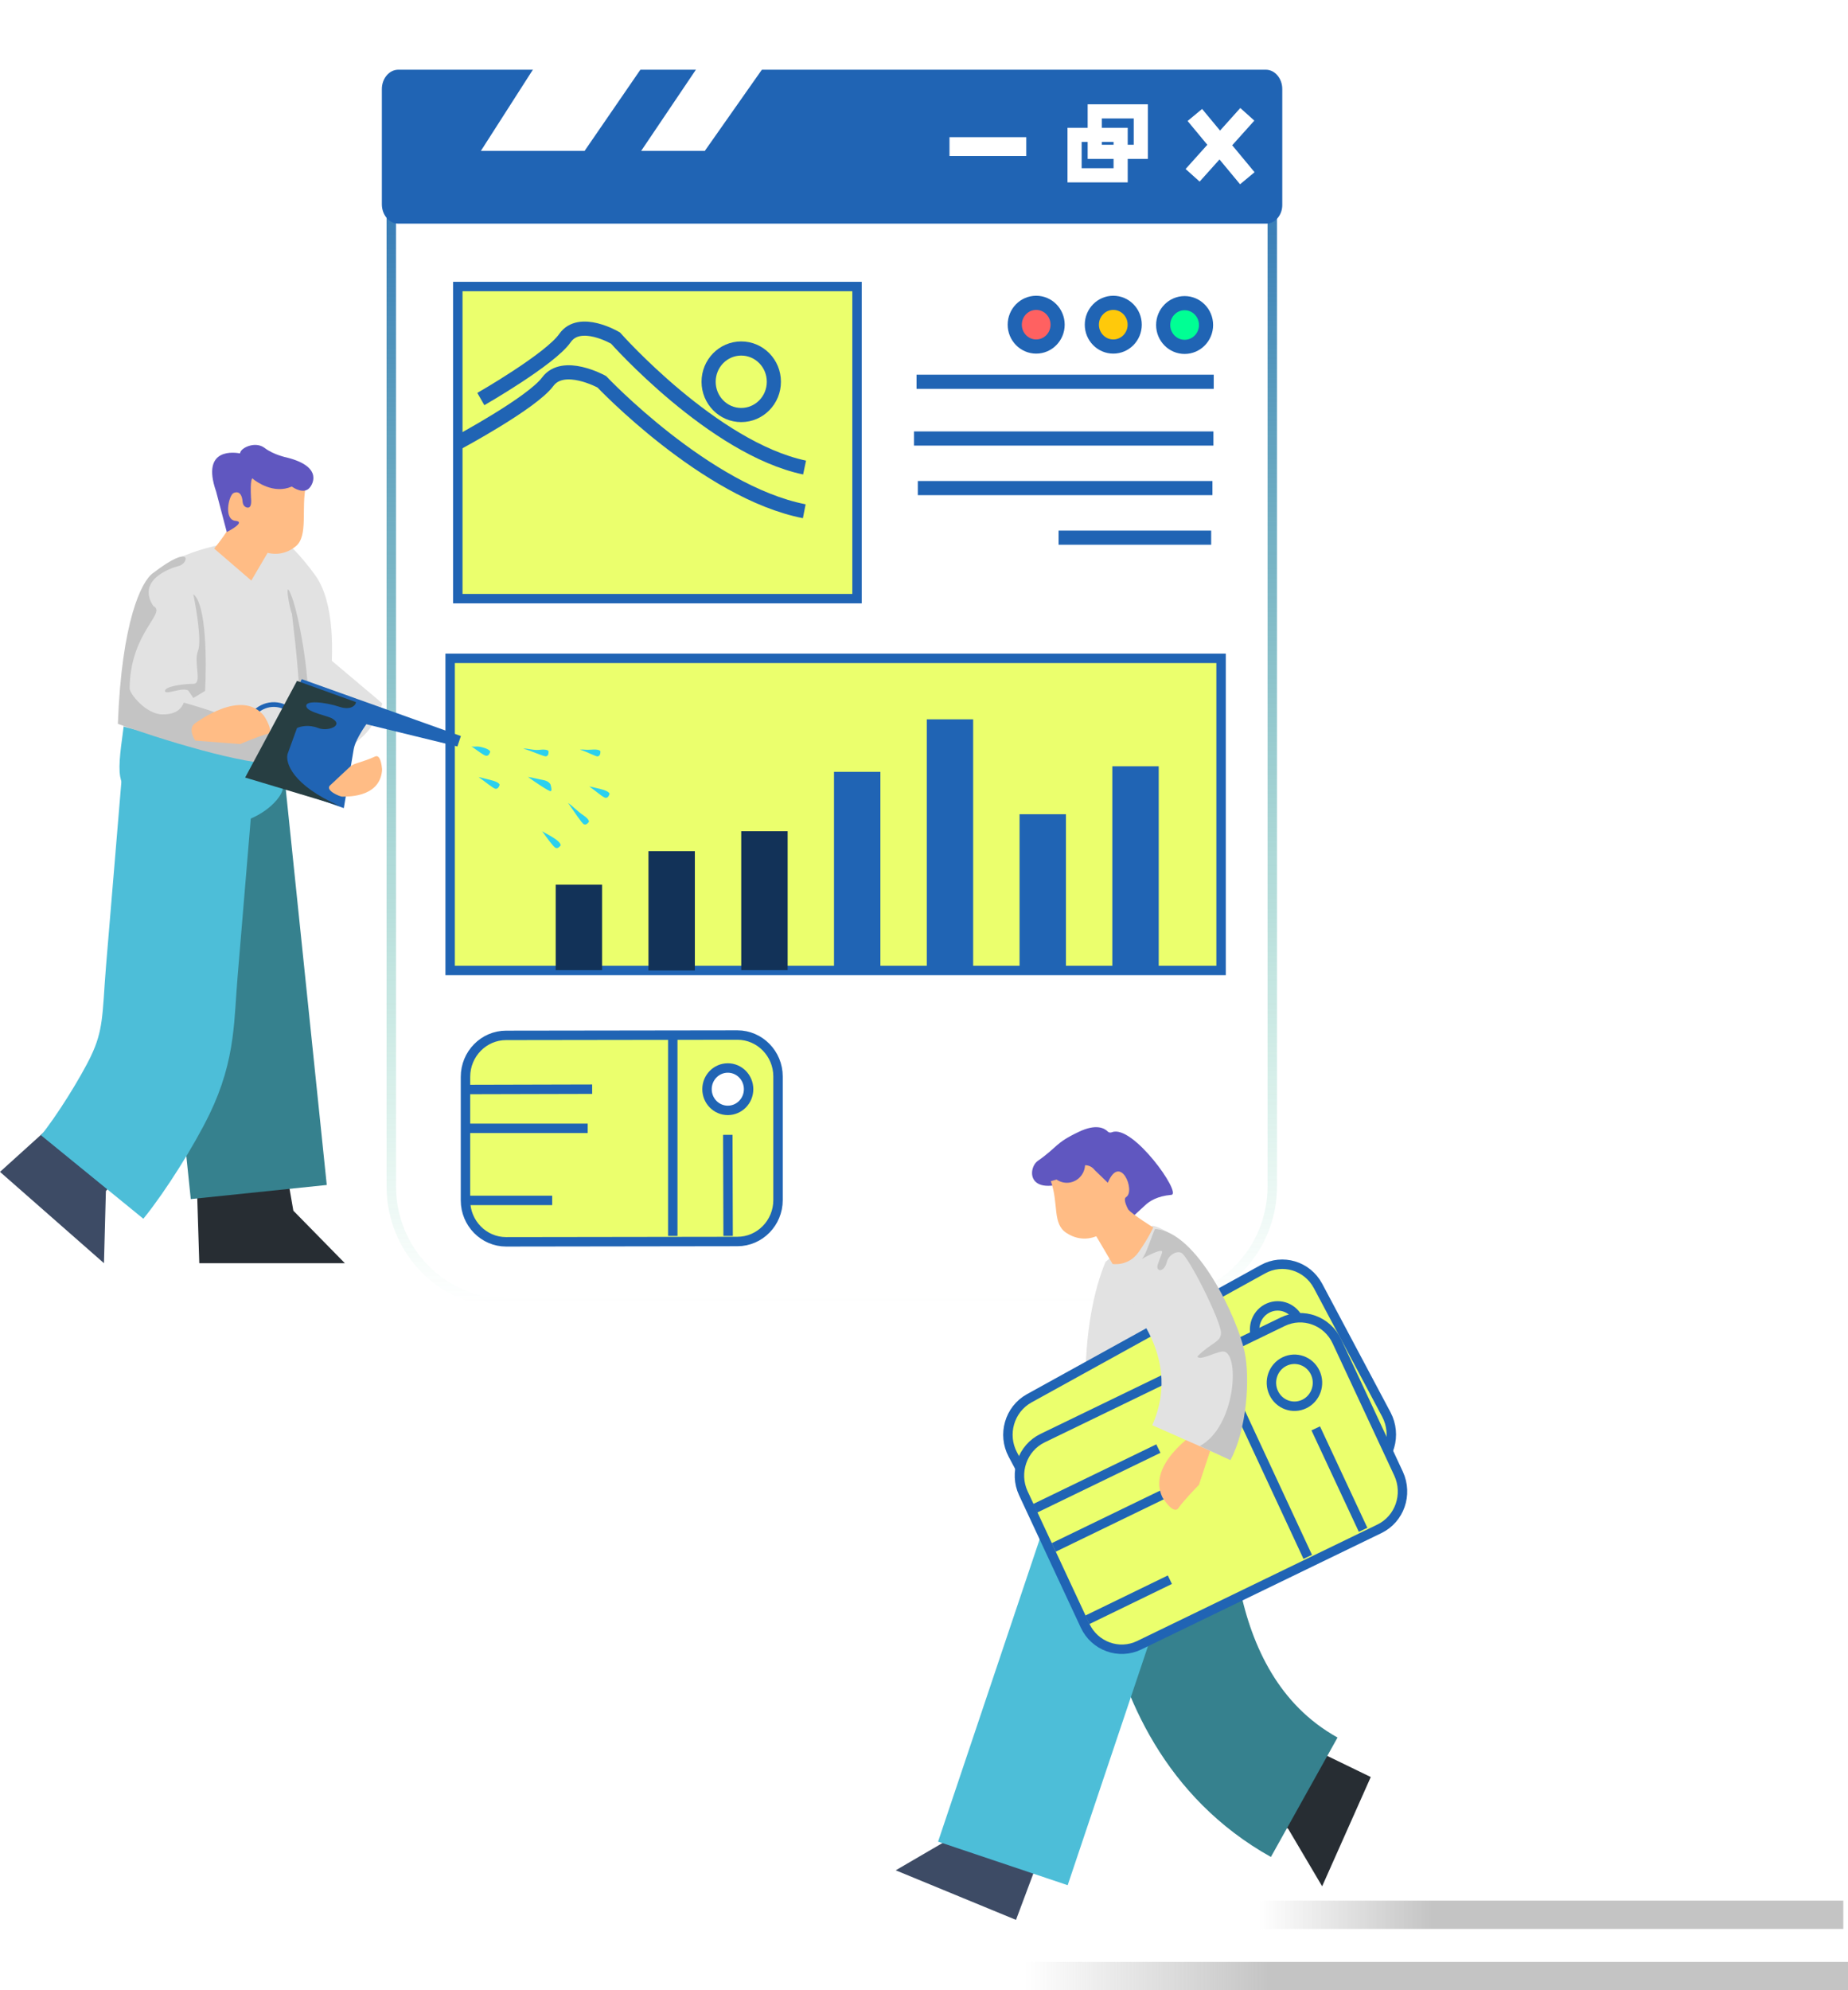 <svg width="392" height="422" viewBox="0 0 392 422" fill="none" xmlns="http://www.w3.org/2000/svg">
<path d="M245.586 276.274H107.293C93.857 276.274 83 265.209 83 251.516V42.596C83 28.903 93.857 17.838 107.293 17.838H245.586C259.021 17.838 269.879 28.903 269.879 42.596V251.516C269.879 265.209 259.021 276.274 245.586 276.274Z" fill="white" stroke="url(#paint0_linear)" stroke-width="2" stroke-miterlimit="10"/>
<path d="M268.58 47.42H84.486C82.572 47.42 81 45.571 81 43.32V18.88C81 16.629 82.572 14.78 84.486 14.78H268.511C270.426 14.78 271.998 16.629 271.998 18.88V43.32C272.066 45.571 270.494 47.42 268.58 47.42Z" fill="#2064B4"/>
<path d="M253.453 24.377L264.582 37.793" stroke="white" stroke-width="4" stroke-miterlimit="10"/>
<path d="M264.582 24.238L252.979 37.171" stroke="white" stroke-width="4" stroke-miterlimit="10"/>
<path d="M201.407 31.085H217.693" stroke="white" stroke-width="4" stroke-miterlimit="10"/>
<path d="M241.986 23.616H232.215V32.191H241.986V23.616Z" stroke="white" stroke-width="3" stroke-miterlimit="10"/>
<path d="M237.711 28.596H227.939V37.171H237.711V28.596Z" stroke="white" stroke-width="3" stroke-miterlimit="10"/>
<path d="M194.418 80.946H257.457" stroke="#2064B4" stroke-width="3" stroke-miterlimit="10"/>
<path d="M193.875 92.98H257.389" stroke="#2064B4" stroke-width="3" stroke-miterlimit="10"/>
<path d="M224.547 114.003H256.915" stroke="#2064B4" stroke-width="3" stroke-miterlimit="10"/>
<path d="M194.689 103.491H257.186" stroke="#2064B4" stroke-width="3" stroke-miterlimit="10"/>
<path d="M156.418 263.242L107.357 263.311C102.607 263.311 98.739 259.369 98.739 254.528V228.318C98.739 223.477 102.607 219.535 107.357 219.535L156.418 219.466C161.168 219.466 165.036 223.408 165.036 228.249V254.459C165.036 259.3 161.168 263.242 156.418 263.242Z" fill="#EBFF6D" stroke="#2064B4" stroke-width="2" stroke-miterlimit="10"/>
<path d="M154.382 235.441C156.818 235.441 158.793 233.428 158.793 230.946C158.793 228.463 156.818 226.451 154.382 226.451C151.946 226.451 149.972 228.463 149.972 230.946C149.972 233.428 151.946 235.441 154.382 235.441Z" fill="white" stroke="#2064B4" stroke-width="2" stroke-miterlimit="10"/>
<path d="M154.382 240.628L154.45 262.066" stroke="#2064B4" stroke-width="2" stroke-miterlimit="10"/>
<path d="M142.711 220.433V262.065" stroke="#2064B4" stroke-width="2" stroke-miterlimit="10"/>
<path d="M99.621 231.013L125.61 230.946" stroke="#2064B4" stroke-width="2" stroke-miterlimit="10"/>
<path d="M99.621 239.244H124.66" stroke="#2064B4" stroke-width="2" stroke-miterlimit="10"/>
<path d="M99.621 254.528H117.128" stroke="#2064B4" stroke-width="2" stroke-miterlimit="10"/>
<path d="M181.796 60.753H97.11V126.935H181.796V60.753Z" fill="#EBFF6D" stroke="#2064B4" stroke-width="2" stroke-miterlimit="10"/>
<path d="M259.018 139.591H95.482V205.773H259.018V139.591Z" fill="#EBFF6D" stroke="#2064B4" stroke-width="2" stroke-miterlimit="10"/>
<path d="M219.796 73.478C222.307 73.478 224.343 71.403 224.343 68.844C224.343 66.285 222.307 64.211 219.796 64.211C217.286 64.211 215.25 66.285 215.25 68.844C215.25 71.403 217.286 73.478 219.796 73.478Z" fill="#FF6161" stroke="#2064B4" stroke-width="3" stroke-miterlimit="10"/>
<path d="M157.232 88C161.055 88 164.153 84.842 164.153 80.946C164.153 77.051 161.055 73.893 157.232 73.893C153.409 73.893 150.311 77.051 150.311 80.946C150.311 84.842 153.409 88 157.232 88Z" stroke="#2064B4" stroke-width="3" stroke-miterlimit="10"/>
<path d="M236.15 73.478C238.661 73.478 240.696 71.403 240.696 68.844C240.696 66.285 238.661 64.211 236.15 64.211C233.639 64.211 231.604 66.285 231.604 68.844C231.604 71.403 233.639 73.478 236.15 73.478Z" fill="#FFC90B" stroke="#2064B4" stroke-width="3" stroke-miterlimit="10"/>
<path d="M251.282 73.547C253.793 73.547 255.828 71.472 255.828 68.913C255.828 66.354 253.793 64.28 251.282 64.28C248.771 64.28 246.735 66.354 246.735 68.913C246.735 71.472 248.771 73.547 251.282 73.547Z" fill="#00FF94" stroke="#2064B4" stroke-width="3" stroke-miterlimit="10"/>
<path d="M127.714 187.585H117.875V205.704H127.714V187.585Z" fill="#123258"/>
<path d="M147.393 180.462H137.554V205.773H147.393V180.462Z" fill="#123258"/>
<path d="M167.072 176.243H157.232V205.704H167.072V176.243Z" fill="#123258"/>
<path d="M186.75 163.657H176.911V205.704H186.75V163.657Z" fill="#2064B4"/>
<path d="M206.428 152.523H196.589V205.773H206.428V152.523Z" fill="#2064B4"/>
<path d="M226.107 172.647H216.268V205.704H226.107V172.647Z" fill="#2064B4"/>
<path d="M245.786 162.481H235.946V205.773H245.786V162.481Z" fill="#2064B4"/>
<path d="M97.11 93.879C97.11 93.879 112.853 85.442 116.178 80.946C119.503 76.451 127.646 80.946 127.646 80.946C127.646 80.946 149.768 104.321 170.6 108.401" stroke="#2064B4" stroke-width="3" stroke-miterlimit="10"/>
<path d="M101.996 84.612C101.996 84.612 116.721 76.175 119.843 71.68C122.964 67.184 130.564 71.68 130.564 71.68C130.564 71.68 151.26 95.054 170.667 99.135" stroke="#2064B4" stroke-width="3" stroke-miterlimit="10"/>
<rect x="217" y="403" width="174" height="6" fill="url(#paint1_linear)"/>
<rect x="147" y="416" width="245" height="6" fill="url(#paint2_linear)"/>
<path d="M14.996 234.922L0 248.477L22.054 267.841L22.461 252.557L28.907 244.535L14.996 234.922Z" fill="#3D4B65"/>
<path d="M41.597 246.195L42.275 267.841H73.15L62.225 256.707L60.8 248.477L41.597 246.195Z" fill="#272D33"/>
<path d="M45.402 161.217L54.891 252.75" stroke="#36818E" stroke-width="29" stroke-miterlimit="10"/>
<path d="M50.961 114.729C50.961 114.729 44.922 115.49 39.561 117.634C36.1 119.017 28.976 121.645 27.754 138.035C27.279 144.328 30.333 153.664 47.908 154.01C65.483 154.425 68.74 153.664 68.74 153.664C68.74 153.664 69.486 150.345 69.961 145.78C70.775 138.45 70.979 127.869 66.975 122.129C65.754 120.4 61.479 114.867 59.783 114.729C53.811 114.107 50.961 114.729 50.961 114.729Z" fill="#E2E2E2"/>
<path d="M29.789 141.631C29.789 141.631 33.589 153.664 42.478 153.664C45.939 153.664 47.296 149.999 47.296 149.999" stroke="black" stroke-miterlimit="10"/>
<g filter="url(#filter0_d)">
<path d="M40.253 156.292L36.453 201.866C35.639 211.548 36.046 217.426 31.839 226.14C29.125 231.741 23.56 240.662 19.557 245.572" stroke="#4DBED8" stroke-width="28" stroke-miterlimit="10"/>
</g>
<path d="M33.929 173.374C45.804 177.246 52.861 174.273 56.254 171.852C57.814 170.746 59.986 168.671 60.054 166.804L61.275 151.174L26.6 151.105C25.989 156.361 25.175 160.649 25.379 163.761C25.718 168.325 29.654 171.99 33.929 173.374Z" fill="#4DBED8"/>
<path d="M27.754 138.035L26.193 154.079L60.325 162.516L61.547 145.78L27.754 138.035Z" fill="#E2E2E2"/>
<path d="M81.089 149.169C81.089 149.169 78.103 163.069 60.528 159.819L61.207 140.04H70.3L80.478 148.616L81.089 149.169Z" fill="#E2E2E2"/>
<path d="M63.518 150.123C63.711 146.553 62.894 138.235 61.925 130.123C61.441 129.312 60.11 121.755 61.926 126.623C63.378 130.517 65.696 142.822 65.333 150.123H63.518Z" fill="#C4C4C4"/>
<path d="M55.964 161.461C52.979 160.423 51.418 157.104 52.436 154.13L52.707 153.3C53.725 150.257 56.982 148.667 59.9 149.704C62.886 150.742 64.447 154.061 63.429 157.035L63.157 157.865C62.139 160.838 58.95 162.498 55.964 161.461Z" stroke="#2064B4" stroke-miterlimit="10"/>
<path d="M72.929 171.349L53.522 164.572L64.311 144.378L80.393 149.98C80.393 149.98 75.575 155.72 75.032 158.832L72.929 171.349Z" fill="#2064B4"/>
<path d="M97.018 158.28L61.5 149.61L64 144L97.764 156.067L97.018 158.28Z" fill="#2064B4"/>
<path d="M25 153.482C25.8 131.882 30 123.148 32.5 121.482C41 114.982 40 119.482 38 119.982C36 120.481 29 122.982 32.5 128.482C35.5 129.982 27.588 133.981 27.5 145.981C27.492 147.099 31 151.482 34.5 151.482C37.546 151.482 38.5 150.148 39 148.982C49 151.782 57.167 155.482 60 156.982L59.5 161.982C51.9 162.382 33.333 156.482 25 153.482Z" fill="#C4C4C4"/>
<path d="M41.462 153.307C41.803 153.101 51.261 145.942 55.99 151.769C55.99 151.769 58.352 155.304 56.654 155.644C54.956 156.053 50.946 157.767 50.946 157.767L41.449 157.041C41.449 157.11 39.626 154.476 41.462 153.307Z" fill="#FFBC85"/>
<path d="M72.693 168.917C73.032 168.848 80.496 169.401 81.039 163.384C81.039 163.246 81.039 163.177 81.039 163.039C80.971 162.347 80.7 159.857 79.546 160.411C78.596 160.895 76.493 161.586 75.407 161.932C74.932 162.07 74.525 162.347 74.118 162.693L69.978 166.565C68.96 167.603 72.15 168.986 72.693 168.917Z" fill="#FFBC85"/>
<path d="M72 149.868C74.4 150.668 75.5 149.535 75.5 148.868L63 144.368L52 164.868L72 170.868C62 166.468 60.5 161.702 61 159.868L63 154.368C63.667 154.035 65.5 153.568 67.5 154.368C69.5 155.168 73 153.868 70.5 152.368C69.469 151.75 65.4 151.068 65 149.868C64.5 148.368 69 148.868 72 149.868Z" fill="#273E42"/>
<path d="M64.164 102.558L64.911 102.973C63.825 107.744 65.453 113.623 62.739 115.836C60.025 118.049 57.31 117.357 56.768 117.219L53.307 123.097L45.435 116.32C45.435 116.32 49.575 111.202 48.761 110.856C46.589 109.957 45.028 99.1 51.543 104.702L52.221 99.031L64.164 102.558Z" fill="#FFBC85"/>
<path d="M53.714 101.589C54.325 102.074 57.989 104.84 61.857 103.18H61.925C62.196 103.387 64.639 105.047 65.861 103.18C65.861 103.18 69.05 99.1 60.907 97.025C60.907 97.025 58.057 96.472 56.089 94.95C54.121 93.498 51.068 94.95 50.932 96.057C50.932 96.126 50.932 96.126 50.864 96.126C50.05 95.988 42.518 94.674 45.843 104.217L48.082 112.724C48.082 112.793 48.15 112.793 48.15 112.793C48.693 112.516 52.153 110.649 49.982 110.441C47.403 110.234 48.489 105.116 49.507 104.563C49.507 104.563 51.271 103.526 51.475 106.5C51.543 106.984 51.814 107.468 52.357 107.606C52.9 107.744 53.443 107.468 53.239 105.531C53.036 101.659 53.5 101.48 53.5 101.48C53.568 101.342 53.714 101.589 53.714 101.589Z" fill="#6057C0"/>
<path d="M103.977 159.405C103.983 159.39 103.99 159.372 104 159.351C103.993 159.374 103.986 159.396 103.978 159.417C103.982 159.465 103.964 159.482 103.965 159.457C103.783 159.986 103.572 160.251 103.143 160.251C102.686 160.251 101.429 159.251 100 158.251C100.857 158.451 100.993 158.112 102.286 158.451C103.729 158.83 103.957 159.249 103.977 159.405Z" fill="#2BD0EE"/>
<path d="M105.977 166.405C105.983 166.39 105.99 166.372 106 166.351C105.993 166.374 105.986 166.396 105.978 166.417C105.982 166.465 105.964 166.482 105.965 166.457C105.783 166.986 105.572 167.251 105.143 167.251C104.686 167.251 102.929 165.751 101.5 164.751C102.357 164.951 102.993 165.112 104.286 165.451C105.729 165.83 105.957 166.249 105.977 166.405Z" fill="#2BD0EE"/>
<path d="M116.352 159.266C116.351 159.25 116.351 159.231 116.353 159.208C116.355 159.231 116.356 159.255 116.357 159.277C116.377 159.321 116.367 159.343 116.359 159.319C116.382 159.878 116.281 160.202 115.881 160.358C115.455 160.524 112.694 159.164 111 158.751C111.871 158.626 113.101 159.145 114.429 158.992C115.912 158.821 116.276 159.128 116.352 159.266Z" fill="#2BD0EE"/>
<path d="M116.772 166.338C116.765 166.315 116.759 166.288 116.752 166.255C116.761 166.289 116.771 166.323 116.78 166.355C116.811 166.423 116.811 166.452 116.796 166.415C117.015 167.218 117.056 167.648 116.808 167.755C116.543 167.868 113.437 165.812 112 164.734C112.618 164.809 114.256 165.226 115.21 165.392C116.276 165.577 116.664 166.12 116.772 166.338Z" fill="#2BD0EE"/>
<path d="M118.923 179.251C118.933 179.239 118.946 179.224 118.962 179.208C118.948 179.227 118.934 179.245 118.92 179.263C118.907 179.31 118.885 179.32 118.894 179.296C118.548 179.736 118.262 179.917 117.857 179.776C117.425 179.625 116.02 177.665 115 176.251C115.744 176.722 116.53 177.048 117.639 177.794C118.878 178.627 118.955 179.097 118.923 179.251Z" fill="#2BD0EE"/>
<path d="M124.923 174.251C124.933 174.239 124.946 174.224 124.962 174.208C124.948 174.227 124.934 174.245 124.92 174.263C124.907 174.31 124.885 174.32 124.894 174.296C124.548 174.736 124.262 174.917 123.857 174.776C123.425 174.625 121.52 171.665 120.5 170.251C121.244 170.722 122.53 172.048 123.639 172.794C124.878 173.627 124.955 174.097 124.923 174.251Z" fill="#2BD0EE"/>
<path d="M129.3 168.325C129.305 168.31 129.313 168.292 129.323 168.271C129.316 168.294 129.308 168.316 129.301 168.338C129.304 168.386 129.287 168.402 129.287 168.377C129.103 168.905 128.89 169.169 128.461 169.166C128.004 169.164 126.423 167.759 125 166.751C125.856 166.956 126.323 167.015 127.614 167.362C129.055 167.749 129.281 168.169 129.3 168.325Z" fill="#2BD0EE"/>
<path d="M127.354 159.288C127.354 159.272 127.354 159.253 127.357 159.23C127.358 159.253 127.358 159.277 127.359 159.299C127.378 159.343 127.367 159.365 127.359 159.341C127.365 159.901 127.255 160.221 126.851 160.365C126.42 160.518 124.681 159.42 123 158.956C123.875 158.857 124.108 159.069 125.44 158.956C126.927 158.829 127.282 159.148 127.354 159.288Z" fill="#2BD0EE"/>
<path d="M146 0H122.5L102 32H124L146 0Z" fill="white"/>
<path d="M172 0H157.58L136 32H149.5L172 0Z" fill="white"/>
<path d="M270.818 367.11L290.768 376.792L280.454 399.959L273.261 387.788L266 382.532L270.818 367.11Z" fill="#272D33"/>
<path d="M223.386 386.059L215.514 407.082L190 396.57L202.689 389.171L206.354 381.079L223.386 386.059Z" fill="#3D4B65"/>
<path d="M247.203 313.168C247.203 313.168 241.707 361.577 276.653 381.079" stroke="#36818E" stroke-width="29" stroke-miterlimit="10"/>
<path d="M229.697 305.492H256.907C256.907 305.492 263.082 318.009 257.518 326.515C252.225 334.606 231.461 328.59 231.461 328.59C231.461 328.59 226.779 315.312 229.697 305.492Z" fill="#4DBED8"/>
<g filter="url(#filter1_d)">
<path d="M238.925 313.168L212.732 391.107" stroke="#4DBED8" stroke-width="29" stroke-miterlimit="10"/>
</g>
<path d="M230.036 305.699H257.247C257.247 305.699 257.179 298.784 256.772 289.309C256.365 278.936 256.072 268.857 252 264.5C250.44 262.84 246.468 260.187 244.5 259.91C240.429 262.192 238.775 264.102 234.5 267.56C232.193 273.162 230.104 281.91 230.24 294.773C230.308 298.576 230.036 300.236 230.036 305.699Z" fill="#E2E2E2"/>
<path d="M235.871 240.07C235.532 240.208 235.193 240.139 234.989 239.932C234.311 239.24 232.546 238.203 228.814 240.001C223.725 242.421 224.471 243.113 220.128 246.156C217.821 247.816 217.686 255.146 230.171 249.06C230.578 248.853 230.986 248.922 231.257 249.268C232.275 250.444 234.718 253.002 235.668 252.518C236.482 252.103 238.043 255.63 238.857 257.567C239.129 258.189 239.875 258.327 240.35 257.912C240.35 257.912 243.064 255.423 243.132 255.354C243.879 254.731 245.371 253.625 248.493 253.348C250.732 253.071 240.282 238.341 235.871 240.07Z" fill="#6057C0"/>
<path d="M225.149 249.821L222.91 250.444C224.607 255.285 223.182 259.503 226.235 261.439C229.289 263.445 232.003 262.338 232.546 262.131L236.007 268.009C236.007 268.009 239.332 268.58 241.5 265.52C243.667 262.46 244.624 260.264 244.624 260.264C244.624 260.264 240.282 257.567 239.332 256.46C239.332 256.46 238.11 254.316 238.857 253.832C240.96 252.587 237.635 244.427 234.989 250.789L232.207 248.092C230.103 245.464 226.371 248.576 225.149 249.821Z" fill="#FFBC85"/>
<path d="M227.476 250.605C229.512 249.945 230.637 247.728 229.989 245.653C229.341 243.579 227.166 242.432 225.13 243.093C223.094 243.753 221.97 245.97 222.617 248.044C223.265 250.119 225.441 251.265 227.476 250.605Z" fill="#6057C0"/>
<path d="M290.632 311.854L241.029 339.24C236.889 341.522 231.664 340.001 229.357 335.713L214.836 308.397C212.597 304.178 214.089 298.853 218.297 296.502L267.9 269.116C272.039 266.834 277.264 268.355 279.572 272.643L294.093 299.96C296.332 304.247 294.839 309.572 290.632 311.854Z" fill="#EBFF6D" stroke="#2064B4" stroke-width="2" stroke-miterlimit="10"/>
<path d="M273.348 286.251C275.72 284.94 276.6 281.918 275.314 279.5C274.028 277.083 271.063 276.185 268.691 277.496C266.318 278.807 265.438 281.829 266.724 284.246C268.01 286.664 270.975 287.561 273.348 286.251Z" fill="#EBFF6D" stroke="#2064B4" stroke-width="2" stroke-miterlimit="10"/>
<path d="M276.11 291.315L287.239 312.269" stroke="#2064B4" stroke-width="2" stroke-miterlimit="10"/>
<path d="M254.193 277.899L275.84 318.562" stroke="#2064B4" stroke-width="2" stroke-miterlimit="10"/>
<path d="M217.55 311.37L242.928 297.332" stroke="#2064B4" stroke-width="2" stroke-miterlimit="10"/>
<path d="M221.825 319.461L246.322 305.976" stroke="#2064B4" stroke-width="2" stroke-miterlimit="10"/>
<path d="M229.765 334.399L246.865 324.994" stroke="#2064B4" stroke-width="2" stroke-miterlimit="10"/>
<path d="M292.6 324.164L241.639 348.853C237.364 350.927 232.207 349.06 230.171 344.703L217.075 316.626C215.039 312.269 216.871 307.013 221.146 304.938L272.107 280.25C276.382 278.175 281.539 280.042 283.575 284.399L296.671 312.476C298.707 316.902 296.875 322.089 292.6 324.164Z" fill="#EBFF6D" stroke="#2064B4" stroke-width="2" stroke-miterlimit="10"/>
<path d="M276.677 297.691C279.114 296.51 280.151 293.54 278.992 291.056C277.834 288.572 274.919 287.516 272.482 288.696C270.045 289.877 269.008 292.847 270.167 295.331C271.325 297.815 274.24 298.871 276.677 297.691Z" fill="#EBFF6D" stroke="#2064B4" stroke-width="2" stroke-miterlimit="10"/>
<path d="M279.096 302.864L289.139 324.371" stroke="#2064B4" stroke-width="2" stroke-miterlimit="10"/>
<path d="M257.925 288.272L277.4 330.111" stroke="#2064B4" stroke-width="2" stroke-miterlimit="10"/>
<path d="M219.586 319.807L245.711 307.151" stroke="#2064B4" stroke-width="2" stroke-miterlimit="10"/>
<path d="M223.521 328.106L248.629 315.934" stroke="#2064B4" stroke-width="2" stroke-miterlimit="10"/>
<path d="M230.646 343.458L248.154 334.952" stroke="#2064B4" stroke-width="2" stroke-miterlimit="10"/>
<path d="M254.057 303.417C253.718 303.694 243.132 310.471 246.593 317.525C246.593 317.525 248.9 321.328 249.986 319.738C251.071 318.147 254.328 314.828 254.328 314.828L257.586 304.938C257.586 304.869 255.889 301.965 254.057 303.417Z" fill="#FFBC85"/>
<path d="M246.018 271.121C246.018 271.121 260.81 286.128 252.193 305.63" stroke="#E2E2E2" stroke-width="17" stroke-miterlimit="10"/>
<path d="M242.201 266.952C243.153 266.037 244.222 262.156 245 260.6C254 261.1 262.5 279.6 264 286.6C265.2 292.2 264.5 303.1 261 309.6L254.5 306.6C262 302.6 263 287.6 259.747 286.6C258.555 286.234 254.334 288.767 254 287.6C257 284.6 259 284.6 259 282.6C259 280.1 252 266.1 250.5 265.6C249.3 265.2 247.834 266.267 247.5 267.6C247 269.6 245.5 269.731 245.5 268.6C245.5 268.1 246 267.1 246.5 265.6C246.892 264.426 243.301 266.315 242.201 266.952C242.134 267.017 242.067 267.067 242 267.1C241.783 267.209 241.896 267.129 242.201 266.952Z" fill="#C4C4C4"/>
<path d="M42 138C42.8 136 41.667 129.167 41 126C43.8 128 43.833 140.5 43.5 146.5L41 148L40 146.5C39 145.5 35 147.5 35 146.5C35 145.5 39 145 41 145C43 145 41 140.5 42 138Z" fill="#C4C4C4"/>
<defs>
<filter id="filter0_d" x="4.706" y="155.129" width="53.498" height="107.291" filterUnits="userSpaceOnUse" color-interpolation-filters="sRGB">
<feFlood flood-opacity="0" result="BackgroundImageFix"/>
<feColorMatrix in="SourceAlpha" type="matrix" values="0 0 0 0 0 0 0 0 0 0 0 0 0 0 0 0 0 0 127 0"/>
<feOffset dy="4"/>
<feGaussianBlur stdDeviation="2"/>
<feColorMatrix type="matrix" values="0 0 0 0 0 0 0 0 0 0 0 0 0 0 0 0 0 0 0.25 0"/>
<feBlend mode="normal" in2="BackgroundImageFix" result="effect1_dropShadow"/>
<feBlend mode="normal" in="SourceGraphic" in2="effect1_dropShadow" result="shape"/>
</filter>
<filter id="filter1_d" x="194.988" y="308.549" width="61.682" height="95.177" filterUnits="userSpaceOnUse" color-interpolation-filters="sRGB">
<feFlood flood-opacity="0" result="BackgroundImageFix"/>
<feColorMatrix in="SourceAlpha" type="matrix" values="0 0 0 0 0 0 0 0 0 0 0 0 0 0 0 0 0 0 127 0"/>
<feOffset dy="4"/>
<feGaussianBlur stdDeviation="2"/>
<feColorMatrix type="matrix" values="0 0 0 0 0 0 0 0 0 0 0 0 0 0 0 0 0 0 0.25 0"/>
<feBlend mode="normal" in2="BackgroundImageFix" result="effect1_dropShadow"/>
<feBlend mode="normal" in="SourceGraphic" in2="effect1_dropShadow" result="shape"/>
</filter>
<linearGradient id="paint0_linear" x1="176.439" y1="17.838" x2="176.439" y2="276.274" gradientUnits="userSpaceOnUse">
<stop stop-color="#2064B4"/>
<stop offset="1" stop-color="#20B47F" stop-opacity="0"/>
</linearGradient>
<linearGradient id="paint1_linear" x1="304" y1="403" x2="267" y2="403" gradientUnits="userSpaceOnUse">
<stop stop-color="#C4C4C4"/>
<stop offset="1" stop-color="#C4C4C4" stop-opacity="0"/>
</linearGradient>
<linearGradient id="paint2_linear" x1="269.5" y1="416" x2="217.402" y2="416" gradientUnits="userSpaceOnUse">
<stop stop-color="#C4C4C4"/>
<stop offset="1" stop-color="#C4C4C4" stop-opacity="0"/>
</linearGradient>
</defs>
</svg>
